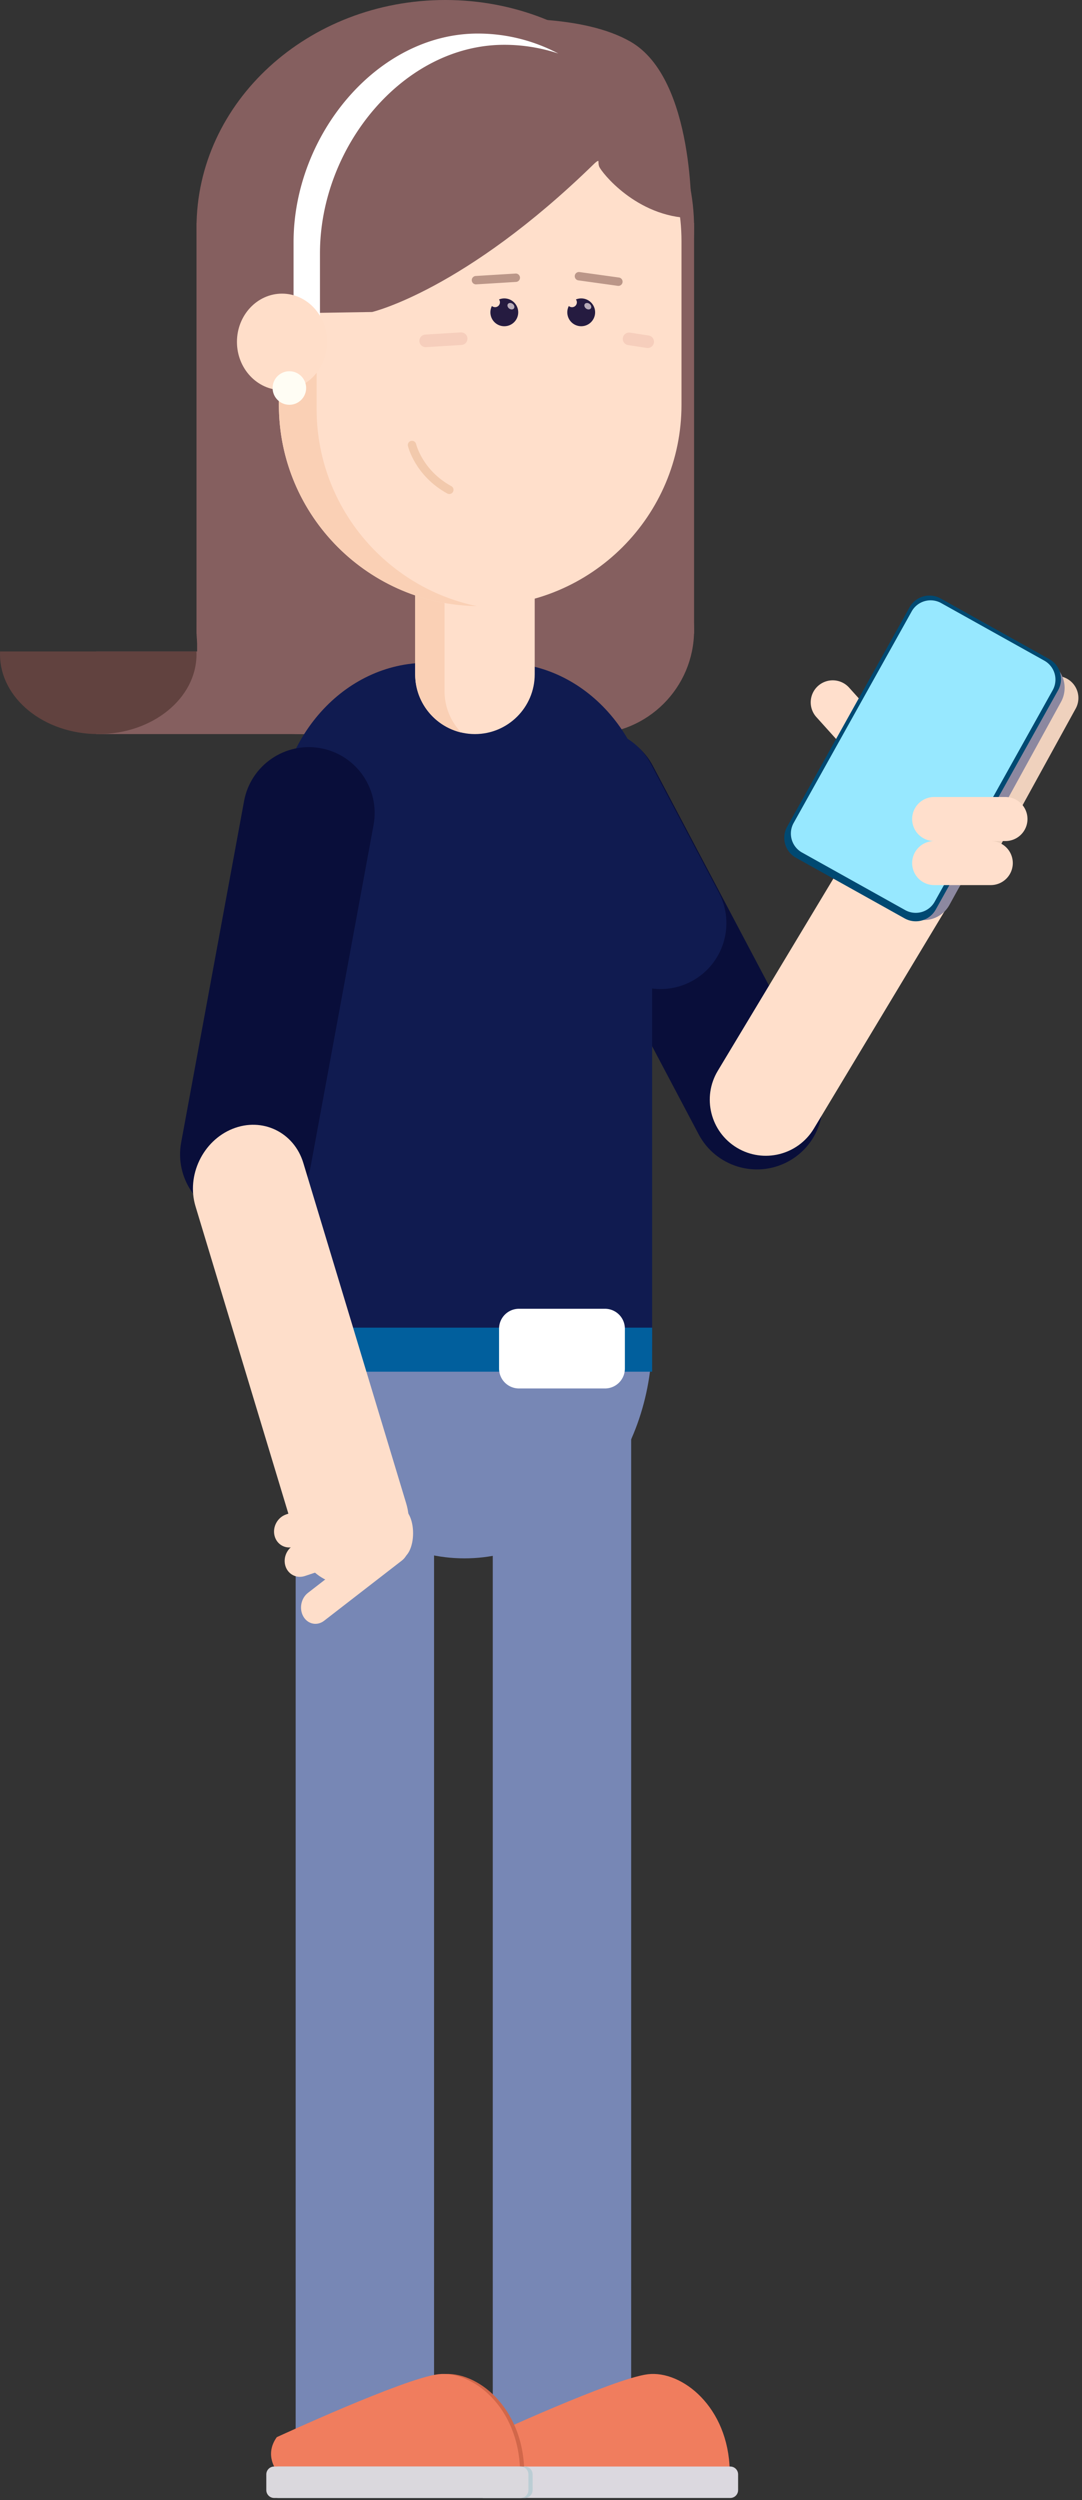<svg xmlns="http://www.w3.org/2000/svg" width="258" height="596" viewBox="0 0 258 596">
    <rect x="0" y="0" width="258" height="596" fill="#333333" stroke="none"/>
    <g fill="none" fill-rule="evenodd">
        <path fill="#7787B5" d="M117.5 582h33V317.5h-33zM70.5 582h33V317.5h-33z"/>
        <path fill="#F07D5E" d="M116 581s30.438-14.048 38.5-15c8.062-.952 19.197 7.744 19.5 23h-58s-3.081-3.702 0-8z"/>
        <path fill="#DBD8DF" d="M176 589.875c0-1.035-.84-1.875-1.875-1.875h-58.75c-1.035 0-1.875.84-1.875 1.875v3.75c0 1.035.84 1.875 1.875 1.875h58.75c1.035 0 1.875-.84 1.875-1.875v-3.75z"/>
        <path fill="#D1674A" d="M67 581s30.438-14.048 38.5-15c8.062-.952 19.197 7.744 19.5 23H67s-3.081-3.702 0-8z"/>
        <path fill="#F07D5E" d="M66 581s30.438-14.048 38.5-15c8.062-.952 19.197 7.744 19.5 23H66s-3.081-3.702 0-8z"/>
        <path fill="#BBCDD4" d="M127 589.875c0-1.035-.84-1.875-1.875-1.875h-58.75c-1.035 0-1.875.84-1.875 1.875v3.75c0 1.035.84 1.875 1.875 1.875h58.75c1.035 0 1.875-.84 1.875-1.875v-3.75z"/>
        <path fill="#DAD8DD" d="M126 589.875c0-1.035-.84-1.875-1.875-1.875h-58.75c-1.035 0-1.875.84-1.875 1.875v3.75c0 1.035.84 1.875 1.875 1.875h58.75c1.035 0 1.875-.84 1.875-1.875v-3.75z"/>
        <path fill="#7787B5" d="M110.75 266.5c24.698 0 44.75 23.524 44.75 52.5s-20.052 52.5-44.75 52.5S66 347.976 66 319s20.052-52.5 44.75-52.5z"/>
        <path fill="#855F5F" d="M106.179 0c32.74 0 59.321 24.325 59.321 54.287 0 29.961-26.581 54.286-59.321 54.286-32.74 0-59.32-24.325-59.32-54.286C46.858 24.325 73.438 0 106.178 0z"/>
        <path fill="#855F5F" d="M46.858 151.092H165.5v-97.95H46.858z"/>
        <path fill="#855F5F" d="M165.5 150.262c0-13.654-11.085-24.738-24.738-24.738H71.597c-13.654 0-24.739 11.084-24.739 24.738 0 13.653 11.085 24.738 24.739 24.738h69.165c13.653 0 24.738-11.085 24.738-24.738z"/>
        <path fill="#855F5F" d="M47 166.5h12.5V119H47z"/>
        <path fill="#855F5F" d="M22.93 175h49.85v-19.699H22.93z"/>
        <path fill="#61423F" d="M46.843 155.301c.01.228.015.457.015.687C46.858 166.481 36.36 175 23.43 175 10.5 175 0 166.481 0 155.988c0-.23.005-.459.015-.687h46.828z"/>
        <path fill="#090E3A" d="M155.681 182.583c-4.049-7.66-13.556-10.592-21.216-6.542-7.661 4.049-10.592 13.556-6.543 21.216l38.675 73.163c4.049 7.66 13.556 10.592 21.216 6.543 7.661-4.05 10.592-13.557 6.543-21.217l-38.675-73.163z"/>
        <path fill="#FFDFCB" d="M229.499 210.135c3.802-6.321 1.757-14.54-4.565-18.342-6.321-3.802-14.54-1.757-18.342 4.564l-35.437 58.917c-3.802 6.321-1.756 14.54 4.565 18.342 6.321 3.802 14.54 1.757 18.342-4.564l35.437-58.917z"/>
        <path fill="#FFDFCC" d="M213.45 183.969a5.253 5.253 0 0 0 .389-7.415l-11.375-12.634a5.253 5.253 0 0 0-7.414-.389 5.253 5.253 0 0 0-.389 7.415l11.375 12.634a5.253 5.253 0 0 0 7.414.389z"/>
        <path fill="#EFD1BD" d="M228.857 208.299a5.251 5.251 0 0 0 7.129-2.071l20.559-37.398a5.251 5.251 0 0 0-9.201-5.058l-20.559 37.398a5.251 5.251 0 0 0 2.072 7.129z"/>
        <path fill="#8C88A0" d="M216.935 218.475a6.966 6.966 0 0 0 9.455-2.747l26.605-48.398a6.965 6.965 0 0 0-2.747-9.454 6.965 6.965 0 0 0-9.454 2.747l-26.606 48.397a6.966 6.966 0 0 0 2.747 9.455z"/>
        <path fill="#004972" d="M252.306 164.539a5.447 5.447 0 0 0-2.102-7.407l-25.917-14.462a5.447 5.447 0 0 0-7.408 2.101l-29.185 52.303a5.447 5.447 0 0 0 2.102 7.407l25.917 14.462a5.448 5.448 0 0 0 7.408-2.101l29.185-52.303z"/>
        <path fill="#97E8FF" d="M251.015 164.529a5.171 5.171 0 0 0-1.995-7.032l-24.606-13.73a5.171 5.171 0 0 0-7.032 1.995l-28.144 50.437a5.171 5.171 0 0 0 1.995 7.032l24.606 13.73a5.171 5.171 0 0 0 7.032-1.995l28.144-50.437z"/>
        <path fill="#FFDFCC" d="M245 195.25a5.252 5.252 0 0 0-5.25-5.25h-17a5.252 5.252 0 0 0-5.25 5.25 5.252 5.252 0 0 0 5.25 5.25h17a5.252 5.252 0 0 0 5.25-5.25zM241.5 205.75a5.252 5.252 0 0 0-5.25-5.25h-13.5a5.252 5.252 0 0 0-5.25 5.25 5.252 5.252 0 0 0 5.25 5.25h13.5a5.252 5.252 0 0 0 5.25-5.25z"/>
        <path fill="#101B50" d="M155.181 182.083c-4.049-7.66-13.556-10.592-21.216-6.542-7.661 4.049-10.592 13.556-6.543 21.216l16.209 30.663c4.049 7.66 13.556 10.592 21.216 6.543 7.661-4.05 10.592-13.557 6.543-21.217l-16.209-30.663z"/>
        <path fill="#101B50" d="M119.675 158c19.772 0 35.825 17.947 35.825 40.052V322H66V198.052C66 175.947 82.053 158 101.825 158h17.85z"/>
        <path fill="#090E3A" d="M89.078 196.654c1.57-8.521-4.074-16.714-12.595-18.285-8.521-1.57-16.714 4.073-18.285 12.595L43.2 272.349c-1.57 8.521 4.073 16.715 12.595 18.285 8.52 1.57 16.714-4.073 18.284-12.594l14.999-81.386z"/>
        <path fill="#FFDFCB" d="M127.5 140.25c0-7.865-6.385-14.25-14.25-14.25S99 132.385 99 140.25v20.5c0 7.865 6.385 14.25 14.25 14.25s14.25-6.385 14.25-14.25v-20.5z"/>
        <path fill="#FAD0B5" d="M106.438 127.733a14.256 14.256 0 0 0-.438 3.517v33.5c0 3.83 1.515 7.31 3.977 9.872C103.688 173.141 99 167.489 99 160.75v-20.5c0-5.398 3.008-10.099 7.438-12.517z"/>
        <path fill="#FFDFCB" d="M162.5 57.5c0-26.492-21.508-48-48-48s-48 21.508-48 48v39c0 26.492 21.508 48 48 48s48-21.508 48-48v-39z"/>
        <path fill="#251B40" d="M118.99 71.387a3.318 3.318 0 0 1 4.577 2.976 3.317 3.317 0 1 1-6.27-1.414 1.16 1.16 0 0 0 1.693-1.562z"/>
        <path fill="#B8ACB8" d="M122.243 72.436c.396.293.532.782.304 1.091-.229.31-.736.323-1.132.03-.396-.293-.533-.782-.304-1.091.229-.309.736-.323 1.132-.03z"/>
        <path fill="#251B40" d="M137.326 71.387a3.317 3.317 0 1 1-1.694 1.562 1.159 1.159 0 0 0 1.694-1.562z"/>
        <path fill="#B8ACB8" d="M140.579 72.436c.396.293.532.782.303 1.091-.228.31-.736.323-1.132.03-.396-.293-.532-.782-.304-1.091.229-.309.736-.323 1.133-.03z"/>
        <path fill="#BB9688" d="M123.989 66.149a1 1 0 0 0-1.059-.937l-9.482.58a1 1 0 1 0 .122 1.996l9.482-.58a1 1 0 0 0 .937-1.059z"/>
        <path fill="#F6CEBC" d="M111.459 80.649a1.501 1.501 0 0 0-1.59-1.406l-8.482.518a1.501 1.501 0 0 0 .183 2.996l8.482-.518a1.503 1.503 0 0 0 1.407-1.59zM155.922 81.691a1.5 1.5 0 0 0-1.255-1.711l-4.439-.682a1.5 1.5 0 0 0-.456 2.967l4.439.682a1.501 1.501 0 0 0 1.711-1.256z"/>
        <path fill="#BB9688" d="M148.445 67.291a1 1 0 0 0-.853-1.128l-9.409-1.307a1 1 0 0 0-.275 1.981l9.409 1.307a1 1 0 0 0 1.128-.853z"/>
        <path stroke="#F2C9AC" stroke-linecap="round" stroke-linejoin="round" stroke-width="2" d="M98.244 106.082s1.545 6.667 8.897 10.692"/>
        <path fill="#FAD0B5" d="M113.682 144.493C87.567 144.056 66.5 122.719 66.5 96.5v-39c0-26.492 21.508-48 48-48 3.364 0 6.648.347 9.818 1.007a44.538 44.538 0 0 0-.818-.007c-26.492 0-48 21.508-48 48v39c0 23.127 16.392 42.457 38.182 46.993z"/>
        <path fill="#855F5F" d="M49 75l39.727-.621s22.013-5.149 52.901-35.295c.732-.715 1.029-.776 1.055-.703.047.132-.039.713.186 1.323.47 1.27 8.864 12.047 21.985 12.295 0 0 .953-33.243-14.553-42.09-21.819-12.449-74.383.276-74.383.276L49 75z"/>
        <path fill="#FFF" d="M70 78.5V57.73C70 32.215 89.96 8 113.929 8c6.892 0 13.411 1.713 19.202 4.76a40.935 40.935 0 0 0-12.908-2.08c-23.97 0-43.929 24.215-43.929 49.73V78.5H70z"/>
        <path fill="#FFDEC9" d="M67.25 70C73.183 70 78 75.153 78 81.5S73.183 93 67.25 93 56.5 87.847 56.5 81.5 61.317 70 67.25 70z"/>
        <path fill="#FFFDF4" d="M69 88.5c2.208 0 4 1.792 4 4s-1.792 4-4 4-4-1.792-4-4 1.792-4 4-4z"/>
        <path fill="#015F9D" d="M66 327h89.5v-10.5H66z"/>
        <path fill="#FFF" d="M149 316.75a4.752 4.752 0 0 0-4.75-4.75h-20.5a4.752 4.752 0 0 0-4.75 4.75v9.5a4.752 4.752 0 0 0 4.75 4.75h20.5a4.752 4.752 0 0 0 4.75-4.75v-9.5z"/>
        <path fill="#FEDECA" d="M95.465 359.5c1.675 0 3.035 2.689 3.035 6s-1.36 6-3.035 6-3.035-2.689-3.035-6 1.36-6 3.035-6z"/>
        <path fill="#FEDECA" d="M72.33 277.251c-2.221-7.348-9.784-10.998-16.878-8.146-7.094 2.852-11.051 11.133-8.83 18.481l24.53 81.166c2.222 7.348 9.784 10.999 16.879 8.147 7.094-2.852 11.05-11.133 8.83-18.481L72.33 277.251z"/>
        <path fill="#FEDECA" d="M96.908 366.365c-1.067-1.832-3.283-2.275-4.945-.988l-18.539 14.354c-1.662 1.288-2.145 3.821-1.078 5.654 1.067 1.832 3.282 2.275 4.945.988l18.538-14.354c1.663-1.288 2.146-3.821 1.08-5.654z"/>
        <path fill="#FEDECA" d="M96.419 363.636c-.532-2.121-2.643-3.283-4.71-2.593l-20.927 6.979c-2.068.689-3.316 2.971-2.784 5.092.532 2.121 2.643 3.283 4.71 2.593l20.927-6.979c2.068-.689 3.316-2.971 2.784-5.092z"/>
        <path fill="#FEDECA" d="M81.746 360.684c-.531-2.121-2.642-3.282-4.71-2.593l-8.787 2.931c-2.069.689-3.316 2.971-2.784 5.092.532 2.121 2.642 3.283 4.71 2.593l8.788-2.931c2.068-.689 3.315-2.971 2.783-5.092z"/>
    </g>
</svg>
